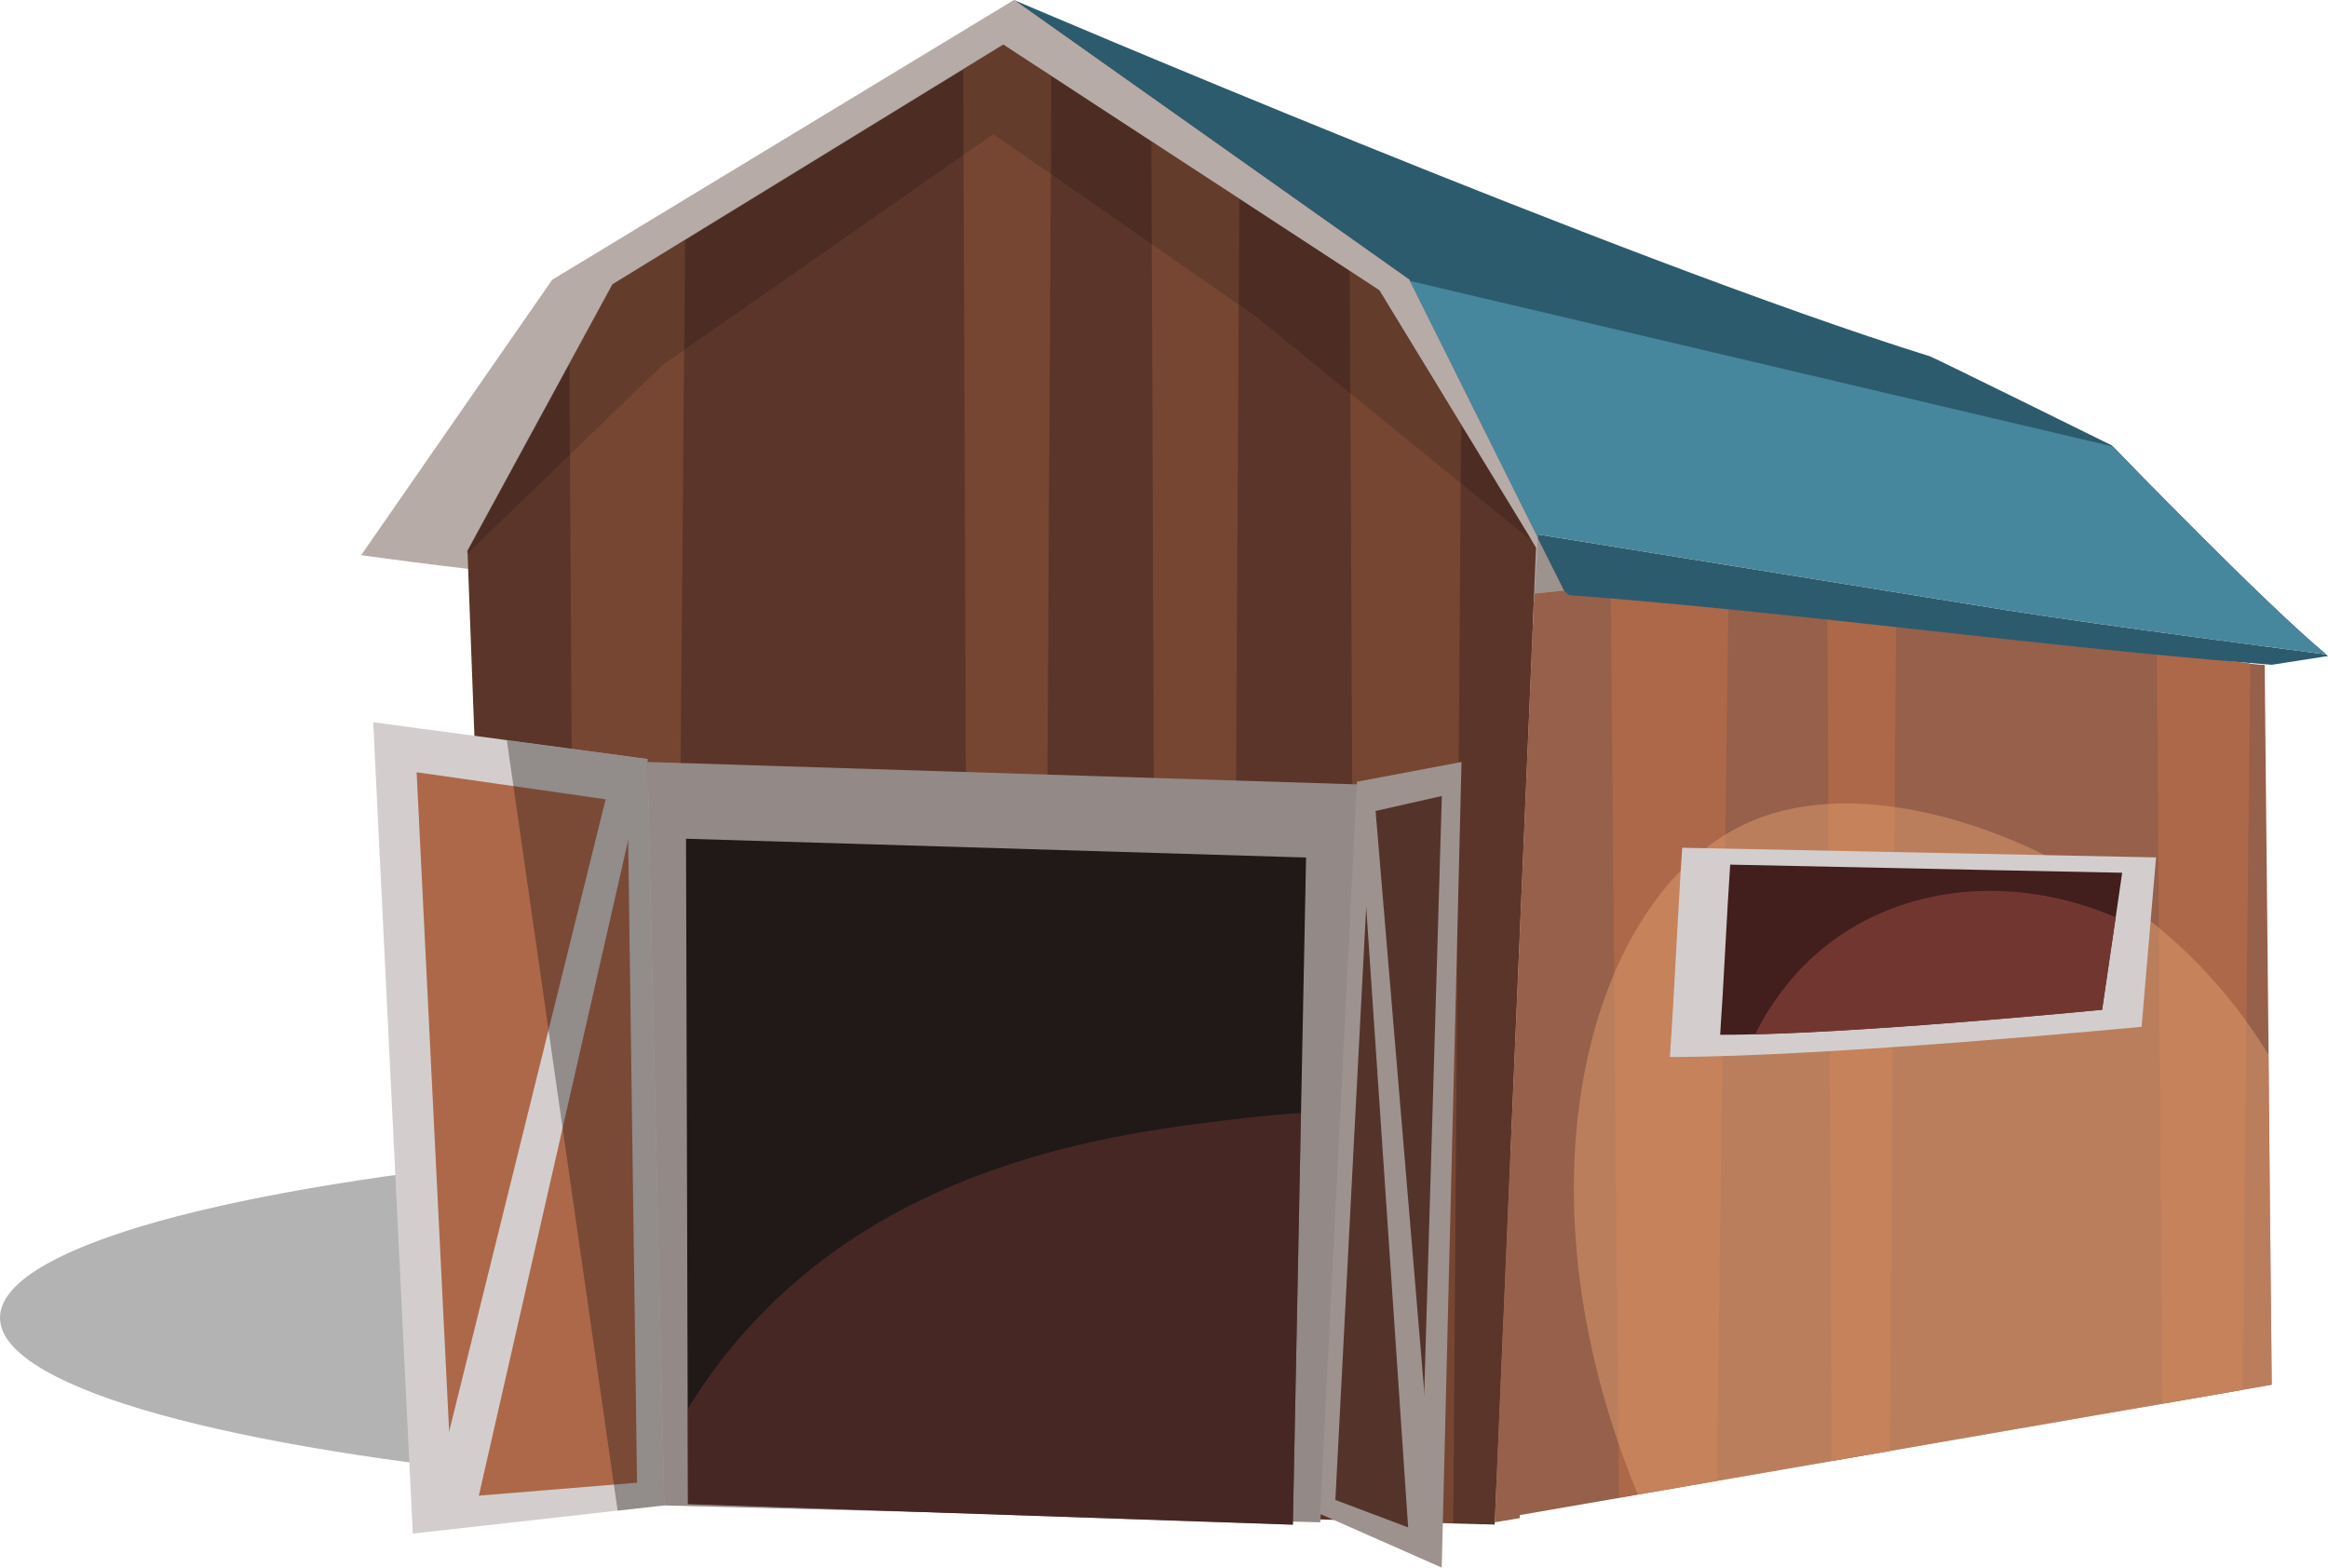 <svg width="183.45" height="123.54" viewBox="0 0 183.45 123.54" xmlns="http://www.w3.org/2000/svg" xmlns:xlink="http://www.w3.org/1999/xlink" xml:space="preserve" overflow="hidden"><defs></defs><g><ellipse cx="83.21" cy="103.85" rx="83.21" ry="14.42" opacity="0.3"/><g><path d="M179.02 109.13C178.25 109.26 177.49 109.39 176.72 109.53 176.66 109.54 176.61 109.55 176.55 109.56 174.5 109.92 172.45 110.27 170.4 110.63 168.73 110.92 167.06 111.21 165.4 111.49 163.3 111.85 161.21 112.22 159.11 112.58 155.71 113.17 152.31 113.76 148.91 114.35 147.39 114.61 145.87 114.87 144.35 115.14 141.33 115.66 138.31 116.18 135.29 116.71 133.22 117.07 131.14 117.43 129.07 117.79 128.57 117.88 128.07 117.96 127.57 118.05 124.97 118.5 122.37 118.95 119.77 119.4 119.76 119.48 119.76 119.56 119.76 119.64 119.1 119.75 118.44 119.86 117.79 119.97 118.76 97.03 121.05 43.17 121.05 43.17 121.05 43.17 123.57 43.61 127.56 44.3 129.99 44.72 132.96 45.23 136.24 45.79 138.69 46.21 141.32 46.65 144.01 47.1 145.79 47.4 147.61 47.71 149.43 48.01 152.55 48.53 155.67 49.04 158.67 49.53 161.26 49.95 163.75 50.35 166.05 50.71 167.44 50.92 168.76 51.13 169.98 51.31 173.18 51.79 175.75 52.14 177.34 52.31 177.8 52.36 178.17 52.39 178.46 52.4 178.56 62.34 178.67 72.74 178.77 83.11 178.84 91.91 178.93 100.69 179.02 109.13Z" fill="#96604B"/><path d="M120.67 51.15C120.71 50.53 120.74 49.92 120.78 49.3 120.76 49.92 120.73 50.54 120.7 51.15 119.73 74.09 118.75 97.02 117.78 119.96 117.46 120.02 117.14 120.07 116.82 120.12L116.81 120.12C116.75 120.13 116.7 120.14 116.65 120.15 116.65 120.14 116.65 120.13 116.65 120.12 117.99 97.13 119.33 74.14 120.67 51.15Z" fill="#E56228"/><path d="M123.27 46.54C122.49 46.62 121.71 46.7 120.93 46.78 120.98 46 121.02 45.22 121.07 44.45L121.19 42.37C121.89 43.79 122.59 45.19 123.27 46.54Z" fill="#E56228"/><path d="M183.28 51.55C183.28 51.55 165.26 49.22 158.08 48.06 145.79 46.07 133.49 44.09 121.2 42.1 121.2 42.19 121.19 42.27 121.18 42.36 117.87 35.72 114.26 28.46 111.1 22.14 111.08 22.11 111.06 22.07 111.05 22.04 100.66 14.7 79.9 0 79.9 0 79.9 0 128.02 20.59 152.08 28.08 152.38 28.17 166.41 35.1 166.41 35.1 166.41 35.1 166.44 35.13 166.51 35.2 167.64 36.37 178.45 47.52 183.28 51.55Z" fill="#2C5B6D"/><path d="M123.27 46.54C122.53 45.86 121.8 45.16 121.06 44.45 121.04 44.43 121.01 44.4 120.99 44.38 118.63 42.09 116.28 39.65 113.92 37.1L113.92 37.1C106.31 28.9 98.69 19.69 91.08 11.36 87.35 7.29 83.62 3.43 79.9 0 90.28 7.35 100.66 14.7 111.05 22.05 114.22 28.4 117.85 35.69 121.18 42.37L121.18 42.37C121.89 43.79 122.59 45.19 123.27 46.54Z" fill="#C44E3F"/><path d="M123.27 46.54C122.49 46.62 121.71 46.7 120.93 46.78 120.92 46.78 120.91 46.78 120.89 46.78 96.06 49.22 68.4 48.3 39.66 45.14 38.73 45.04 37.8 44.93 36.88 44.83 34.04 44.5 31.24 44.14 28.46 43.75 33.47 36.52 38.49 29.28 43.51 22.05 55.63 14.7 67.77 7.35 79.9 0 90.28 7.35 100.66 14.7 111.05 22.05 114.22 28.4 117.85 35.69 121.18 42.37L121.18 42.37C121.89 43.79 122.59 45.19 123.27 46.54Z" fill="#B7ABA7"/><path d="M177.32 52.29C177.12 71.37 176.92 90.45 176.72 109.53 176.66 109.54 176.61 109.55 176.55 109.56 174.5 109.91 172.45 110.27 170.4 110.62 170.26 90.84 170.11 71.06 169.97 51.29 173.16 51.77 175.74 52.13 177.32 52.29Z" fill="#AD6849"/><path d="M136.22 45.77C135.91 69.41 135.6 93.05 135.29 116.69 132.72 117.14 130.14 117.58 127.57 118.03 127.35 93.5 127.13 68.97 126.91 44.44 127.12 44.39 127.33 44.34 127.54 44.28 129.97 44.71 132.94 45.22 136.22 45.77Z" fill="#AD6849"/><path d="M149.42 48C149.25 70.11 149.08 92.23 148.91 114.35 147.39 114.61 145.87 114.88 144.35 115.14 144.23 92.46 144.11 69.78 143.99 47.1 145.78 47.39 147.6 47.7 149.42 48Z" fill="#AD6849"/><path d="M121.04 43.16C121.02 43.57 121.01 43.97 120.99 44.38 120.96 45.18 120.92 45.99 120.89 46.79 120.86 47.6 120.82 48.4 120.79 49.21L120.79 49.22C120.79 49.24 120.79 49.25 120.79 49.27 120.79 49.28 120.79 49.29 120.79 49.3 120.77 49.92 120.74 50.54 120.71 51.15 119.74 74.09 118.76 97.02 117.79 119.96 117.79 120.02 117.78 120.09 117.78 120.15 117.46 120.14 117.14 120.13 116.82 120.12L116.81 120.12C116.76 120.12 116.7 120.12 116.65 120.12 115.94 120.1 115.23 120.08 114.52 120.06 111.96 119.98 109.4 119.91 106.84 119.83 103.59 119.73 100.34 119.63 97.09 119.54 95.11 119.48 93.13 119.42 91.15 119.36 88.18 119.27 85.2 119.18 82.23 119.1L76.34 118.92C74.33 118.86 72.32 118.8 70.31 118.74 67.72 118.66 65.14 118.59 62.55 118.51 59.33 118.41 56.11 118.32 52.89 118.22 50.4 118.14 47.9 118.07 45.41 118 43.48 117.94 41.56 117.89 39.63 117.83 38.72 93.5 37.8 69.17 36.89 44.85 36.87 44.46 36.86 44.07 36.85 43.67 36.85 43.58 36.84 43.5 36.84 43.41 39.52 38.48 42.21 33.55 44.89 28.62 46.02 26.55 47.14 24.48 48.27 22.41L54.01 18.89 62 13.99 71.19 8.35 75.92 5.45 79.07 3.52C80.34 4.35 81.6 5.18 82.87 6 85.5 7.72 88.13 9.44 90.75 11.15 90.87 11.23 90.98 11.3 91.1 11.38 93.3 12.81 95.49 14.25 97.69 15.68 100.59 17.57 103.48 19.47 106.38 21.36 107.15 21.87 107.93 22.37 108.7 22.88 110.85 26.42 113.01 29.95 115.16 33.48 116.95 36.42 118.74 39.35 120.53 42.29 120.68 42.57 120.86 42.87 121.04 43.16Z" fill="#5B3529"/><path d="M53.99 18.88C53.7 51.97 53.42 85.06 53.13 118.15 53.05 118.17 52.96 118.19 52.88 118.22 50.39 118.14 47.89 118.07 45.4 118 45.22 88.21 45.05 58.41 44.87 28.62 46 26.55 47.12 24.48 48.25 22.41L53.99 18.88Z" fill="#AD6849" opacity="0.33"/><path d="M82.22 119.09C82.43 81.39 82.64 43.69 82.85 5.99 81.58 5.16 80.32 4.33 79.05 3.51L75.9 5.43C76.04 43.26 76.19 81.08 76.33 118.91L82.22 119.09Z" fill="#AD6849" opacity="0.33"/><path d="M97.66 15.67C97.47 50.29 97.27 84.91 97.08 119.54 95.1 119.48 93.12 119.42 91.14 119.36 91 83.29 90.87 47.22 90.73 11.14 90.85 11.22 90.96 11.29 91.08 11.37 93.27 12.8 95.47 14.23 97.66 15.67Z" fill="#AD6849" opacity="0.33"/><path d="M115.14 33.47C114.94 62.33 114.73 91.19 114.52 120.05 111.96 119.97 109.4 119.9 106.84 119.82 106.68 86.99 106.52 54.17 106.36 21.34 107.13 21.85 107.91 22.35 108.68 22.86 110.83 26.4 112.98 29.93 115.14 33.47Z" fill="#AD6849" opacity="0.33"/><path d="M183.45 51.7C181.98 51.93 180.5 52.16 179.03 52.39 172.32 51.87 165.56 51.18 158.79 50.45 147.05 49.18 135.28 47.78 123.64 46.9 123.51 46.78 123.39 46.67 123.26 46.55 122.58 45.2 121.89 43.8 121.17 42.38L121.17 42.38C121.17 42.29 121.18 42.21 121.19 42.12 133.48 44.11 145.78 46.09 158.07 48.08 165.25 49.24 183.27 51.57 183.27 51.57 183.34 51.6 183.4 51.65 183.45 51.7Z" fill="#2C5B6D"/><path d="M120.67 51.15C120.71 50.53 120.74 49.92 120.78 49.3 120.76 49.92 120.73 50.54 120.7 51.15 120.69 51.15 120.68 51.15 120.67 51.15Z" opacity="0.15"/><path d="M123.27 46.54C122.49 46.62 121.71 46.7 120.93 46.78 120.98 46 121.02 45.22 121.07 44.45L121.19 42.37C121.89 43.79 122.59 45.19 123.27 46.54Z" opacity="0.15"/><path d="M120.5 42.28C120.48 42.33 120.47 42.37 120.45 42.42 113.28 36.59 106.1 30.76 98.93 24.92 92.05 20.14 85.17 15.36 78.28 10.57 69.59 16.64 60.9 22.7 52.21 28.77 47.08 33.73 41.95 38.69 36.82 43.65 36.82 43.56 36.81 43.48 36.81 43.39 40.62 36.39 44.43 29.39 48.24 22.39L79.04 3.49C88.92 9.95 98.79 16.4 108.67 22.85 112.62 29.34 116.56 35.81 120.5 42.28Z" opacity="0.15"/><path d="M51.02 60.05C69.81 60.64 88.59 61.24 107.38 61.83 106.27 81.21 105.15 100.59 104.04 119.97 86.66 119.52 69.29 119.08 51.91 118.63 51.61 99.11 51.31 79.58 51.02 60.05Z" fill="#938986"/><path d="M102.92 67.58C102.79 74.29 102.66 81.01 102.52 87.73 102.31 98.54 102.09 109.35 101.88 120.16 85.99 119.62 70.1 119.07 54.21 118.53 54.2 116.04 54.2 113.55 54.19 111.06 54.15 96.07 54.11 81.09 54.06 66.1 70.35 66.59 86.63 67.08 102.92 67.58Z" fill="#211818"/><path d="M183.28 51.55C183.28 51.55 165.26 49.22 158.08 48.06 145.79 46.07 133.49 44.09 121.2 42.1 121.2 42.19 121.19 42.27 121.18 42.36 117.87 35.72 114.26 28.46 111.1 22.14 129.57 26.49 148.04 30.84 166.51 35.19 167.64 36.37 178.45 47.52 183.28 51.55Z" fill="#47879D"/><path d="M102.52 87.72C102.31 98.53 102.09 109.34 101.88 120.15 85.99 119.61 70.1 119.06 54.21 118.52 54.2 116.03 54.2 113.54 54.19 111.05 55.74 108.51 57.35 106.46 58.81 104.83 70.97 91.26 88.58 89.22 98.02 88.12 99.57 87.94 101.07 87.81 102.52 87.72Z" fill="#723631" opacity="0.48"/><path d="M179.02 109.13C178.25 109.26 177.49 109.39 176.72 109.53 176.66 109.54 176.61 109.55 176.55 109.56 174.5 109.92 172.45 110.27 170.4 110.63 168.73 110.92 167.06 111.21 165.4 111.49 163.3 111.85 161.21 112.22 159.11 112.58 155.71 113.17 152.31 113.76 148.91 114.35 147.39 114.61 145.87 114.87 144.35 115.14 141.33 115.66 138.31 116.18 135.29 116.71 133.22 117.07 131.14 117.43 129.07 117.79 118.87 93.15 125.39 70.74 137.38 65 147.05 60.38 161.56 65.97 170.31 73.28 174.09 76.44 176.81 79.92 178.75 83.11 178.84 91.91 178.93 100.69 179.02 109.13Z" fill="#DD9A6C" opacity="0.52"/><path d="M132.56 66.81C146.1 67.09 169.9 67.57 169.9 67.57L168.76 80.92C168.76 80.92 143.98 83.3 131.59 83.3 131.92 78.59 132.24 71.51 132.56 66.81Z" fill="#D3CECD"/><path d="M167.23 68.78 166.72 72.28 165.65 79.57C165.65 79.57 148.84 81.23 138.3 81.51 137.32 81.54 136.4 81.55 135.55 81.55 135.82 77.74 136.08 71.95 136.34 68.14 147.29 68.38 167.23 68.78 167.23 68.78Z" fill="#421E1D"/><path d="M166.72 72.29 165.65 79.58C165.65 79.58 148.84 81.24 138.3 81.52 139.6 78.92 141.63 76.08 144.8 73.86 150.92 69.59 159.22 69.06 166.72 72.29Z" fill="#723631"/><path d="M52.35 118.64 48.67 119.05C43.29 119.65 37.91 120.26 32.53 120.86 31.49 99.55 30.45 78.24 29.41 56.92 32.92 57.39 36.43 57.86 39.94 58.33 43.63 58.83 47.33 59.32 51.02 59.82L52.35 118.64Z" fill="#D3CECD"/><path d="M106.93 61.61C109.68 61.09 112.43 60.57 115.17 60.05 114.65 81.21 114.13 102.38 113.61 123.54 110.42 122.13 107.22 120.72 104.03 119.31 105 100.08 105.97 80.84 106.93 61.61Z" fill="#9E928F"/><path d="M49.46 63.24C43.92 62.45 38.37 61.66 32.83 60.86 33.77 79.92 34.71 98.98 35.65 118.04 40.5 117.64 45.35 117.25 50.2 116.85 49.95 98.99 49.7 81.12 49.46 63.24Z" fill="#AD6849"/><path d="M108.05 63.99C109.91 63.57 111.76 63.15 113.62 62.73 113.05 82.06 112.48 101.39 111.91 120.73 109.68 119.89 107.45 119.05 105.23 118.21 106.16 100.13 107.1 82.06 108.05 63.99Z" fill="#54342A"/><path d="M47.9 62.28C43.41 80.44 38.91 98.59 34.42 116.75 34.57 117.6 34.72 118.46 34.87 119.31 35.72 119.27 36.58 119.24 37.43 119.2 41.74 100.3 46.04 81.4 50.35 62.5 49.53 62.43 48.71 62.35 47.9 62.28Z" fill="#D3CECD"/><path d="M52.35 118.64 48.67 119.05C45.76 98.81 42.85 78.57 39.94 58.34 43.63 58.84 47.33 59.33 51.02 59.83L52.35 118.64Z" fill="#211818" opacity="0.36"/><path d="M107.15 63.95C108.45 83.18 109.75 102.42 111.05 121.65 111.76 121.39 112.46 121.13 113.17 120.87 111.54 101.38 109.9 81.88 108.27 62.39 107.9 62.91 107.53 63.43 107.15 63.95Z" fill="#9E928F"/></g></g></svg>